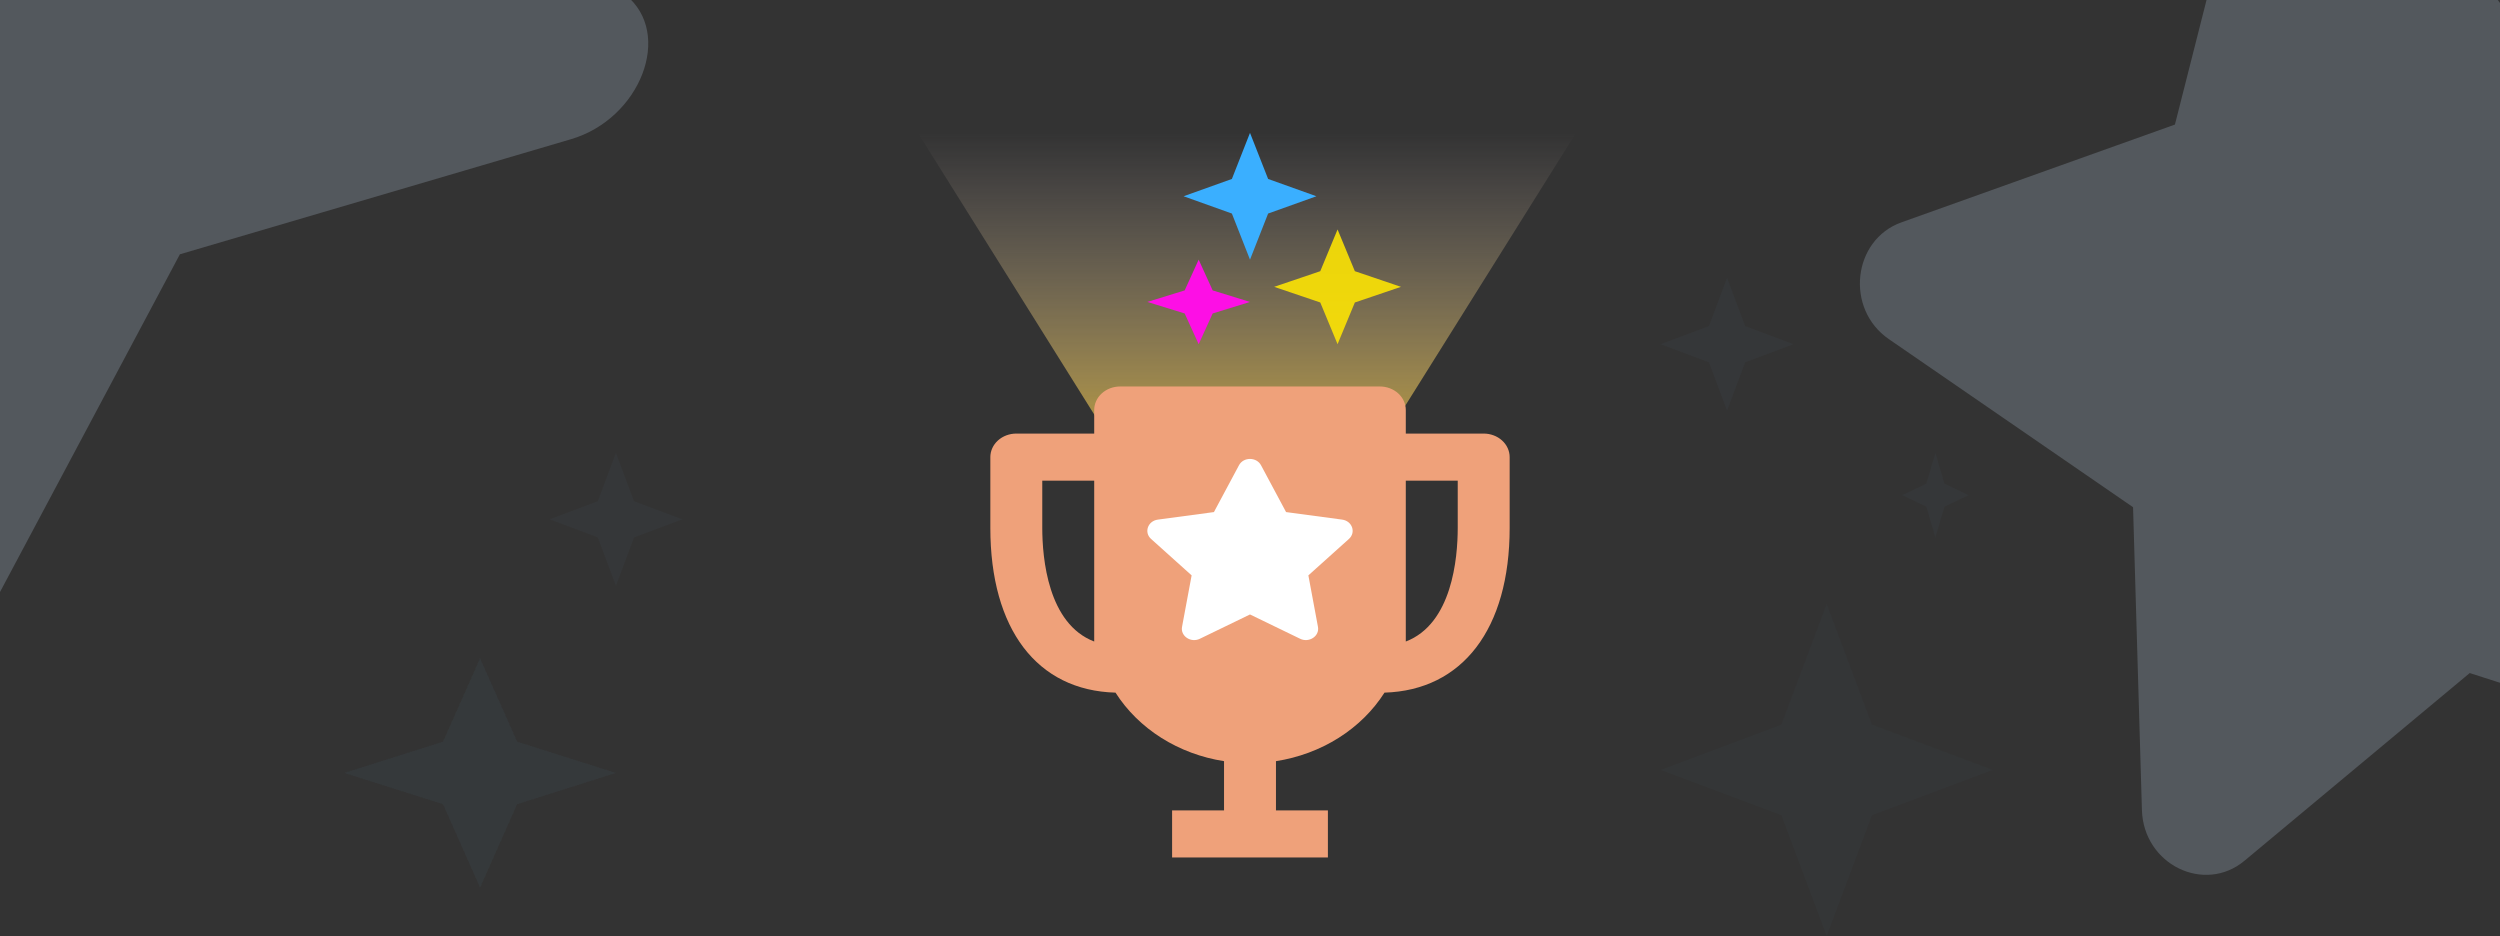 <svg width="414" height="155" viewBox="0 0 414 155" fill="none" xmlns="http://www.w3.org/2000/svg">
<rect x="0" y="0" width="414" height="155" fill="#333333" stroke="none"/>
<path d="M372.42 -27.653L360.167 20.628L314.893 36.816C306.772 39.713 305.517 51.154 312.787 56.154L353.234 83.994L354.702 134.147C354.974 143.212 365.099 148.072 371.709 142.522L408.987 111.457L455.189 126.287C463.391 128.921 470.964 120.654 467.818 112.148L450.382 65.1L477.447 24.13C482.313 16.771 476.862 6.634 468.248 6.992L420.206 8.951L390.751 -31.218C385.482 -38.375 374.636 -36.37 372.42 -27.653Z" fill="#AFC3D6" fill-opacity="0.26"/>
<path d="M-82.204 -73.678L-74.484 -14.975L-123.303 35.265C-132.063 44.269 -128.175 56.956 -116.713 56.697L-52.928 55.278L-27.181 105.72C-22.52 114.832 -7.557 112.309 -1.949 101.7L29.79 42.111L94.559 23.052C106.057 19.671 111.572 5.555 103.588 -0.849L59.381 -36.248L73.644 -98.433C76.212 -109.607 64.57 -115.976 53.984 -109.214L-5.076 -71.539L-61.013 -90.948C-71.005 -94.389 -83.593 -84.278 -82.204 -73.678Z" fill="#AFC3D6" fill-opacity="0.26"/>
<path d="M182.053 70L152 22H261L230.947 70H182.053Z" fill="url(#paint0_linear_1200_347)"/>
<path d="M245.7 71.8H232.8V67.9C232.8 66.866 232.347 65.874 231.541 65.142C230.734 64.411 229.64 64 228.5 64H185.5C184.36 64 183.266 64.411 182.459 65.142C181.653 65.874 181.2 66.866 181.2 67.9V71.8H168.3C167.16 71.8 166.066 72.211 165.259 72.942C164.453 73.674 164 74.666 164 75.7V87.4C164 104.209 171.74 114.349 184.726 114.7C186.621 117.672 189.213 120.229 192.319 122.19C195.426 124.151 198.97 125.469 202.7 126.049V134.2H194.1V142H219.9V134.2H211.3V126.049C215.03 125.469 218.574 124.151 221.681 122.19C224.787 120.229 227.379 117.672 229.274 114.7C242.174 114.31 250 104.17 250 87.4V75.7C250 74.666 249.547 73.674 248.741 72.942C247.934 72.211 246.84 71.8 245.7 71.8ZM172.6 87.4V79.6H181.2V106.237C173.546 103.312 172.6 92.47 172.6 87.4ZM232.8 106.237V79.6H241.4V87.4C241.4 92.47 240.454 103.312 232.8 106.237Z" fill="#EFA17A"/>
<path d="M205.176 77.044L201.026 84.8L191.741 86.048C190.076 86.271 189.409 88.163 190.616 89.247L197.334 95.282L195.745 103.806C195.459 105.347 197.219 106.501 198.694 105.78L207 101.755L215.306 105.78C216.781 106.495 218.541 105.347 218.255 103.806L216.666 95.282L223.384 89.247C224.591 88.163 223.924 86.271 222.259 86.048L212.974 84.8L208.824 77.044C208.08 75.661 205.926 75.643 205.176 77.044Z" fill="white"/>
<path d="M102 75L99 83L91 86L99 89L102 97L105 89L113 86L105 83L102 75Z" fill="#43515F" fill-opacity="0.14"/>
<path d="M286 46L283 54L275 57L283 60L286 68L289 60L297 57L289 54L286 46Z" fill="#43515F" fill-opacity="0.14"/>
<path d="M207 22L204 29.636L196 32.5L204 35.364L207 43L210 35.364L218 32.5L210 29.636L207 22Z" fill="#3AAFFF"/>
<path d="M198.5 43L196.182 48.091L190 50L196.182 51.909L198.5 57L200.818 51.909L207 50L200.818 48.091L198.5 43Z" fill="#FD0FE5"/>
<path d="M221.5 38L218.636 44.909L211 47.5L218.636 50.091L221.5 57L224.364 50.091L232 47.5L224.364 44.909L221.5 38Z" fill="#FFE603" fill-opacity="0.88"/>
<path d="M320.5 75L319 80.091L315 82L319 83.909L320.5 89L322 83.909L326 82L322 80.091L320.5 75Z" fill="#43515F" fill-opacity="0.14"/>
<path d="M79.5 109L73.364 122.818L57 128L73.364 133.182L79.5 147L85.636 133.182L102 128L85.636 122.818L79.5 109Z" fill="#43515F" fill-opacity="0.1"/>
<path d="M79.5 109L73.364 122.818L57 128L73.364 133.182L79.5 147L85.636 133.182L102 128L85.636 122.818L79.5 109Z" fill="#43515F" fill-opacity="0.1"/>
<path d="M302.5 100L295 120L275 127.5L295 135L302.5 155L310 135L330 127.5L310 120L302.5 100Z" fill="#43515F" fill-opacity="0.1"/>
<defs>
<linearGradient id="paint0_linear_1200_347" x1="206.5" y1="22" x2="206.5" y2="70" gradientUnits="userSpaceOnUse">
<stop stop-color="#D7C6C6" stop-opacity="0"/>
<stop offset="1" stop-color="#F3CA51" stop-opacity="0.64"/>
</linearGradient>
</defs>
</svg>
